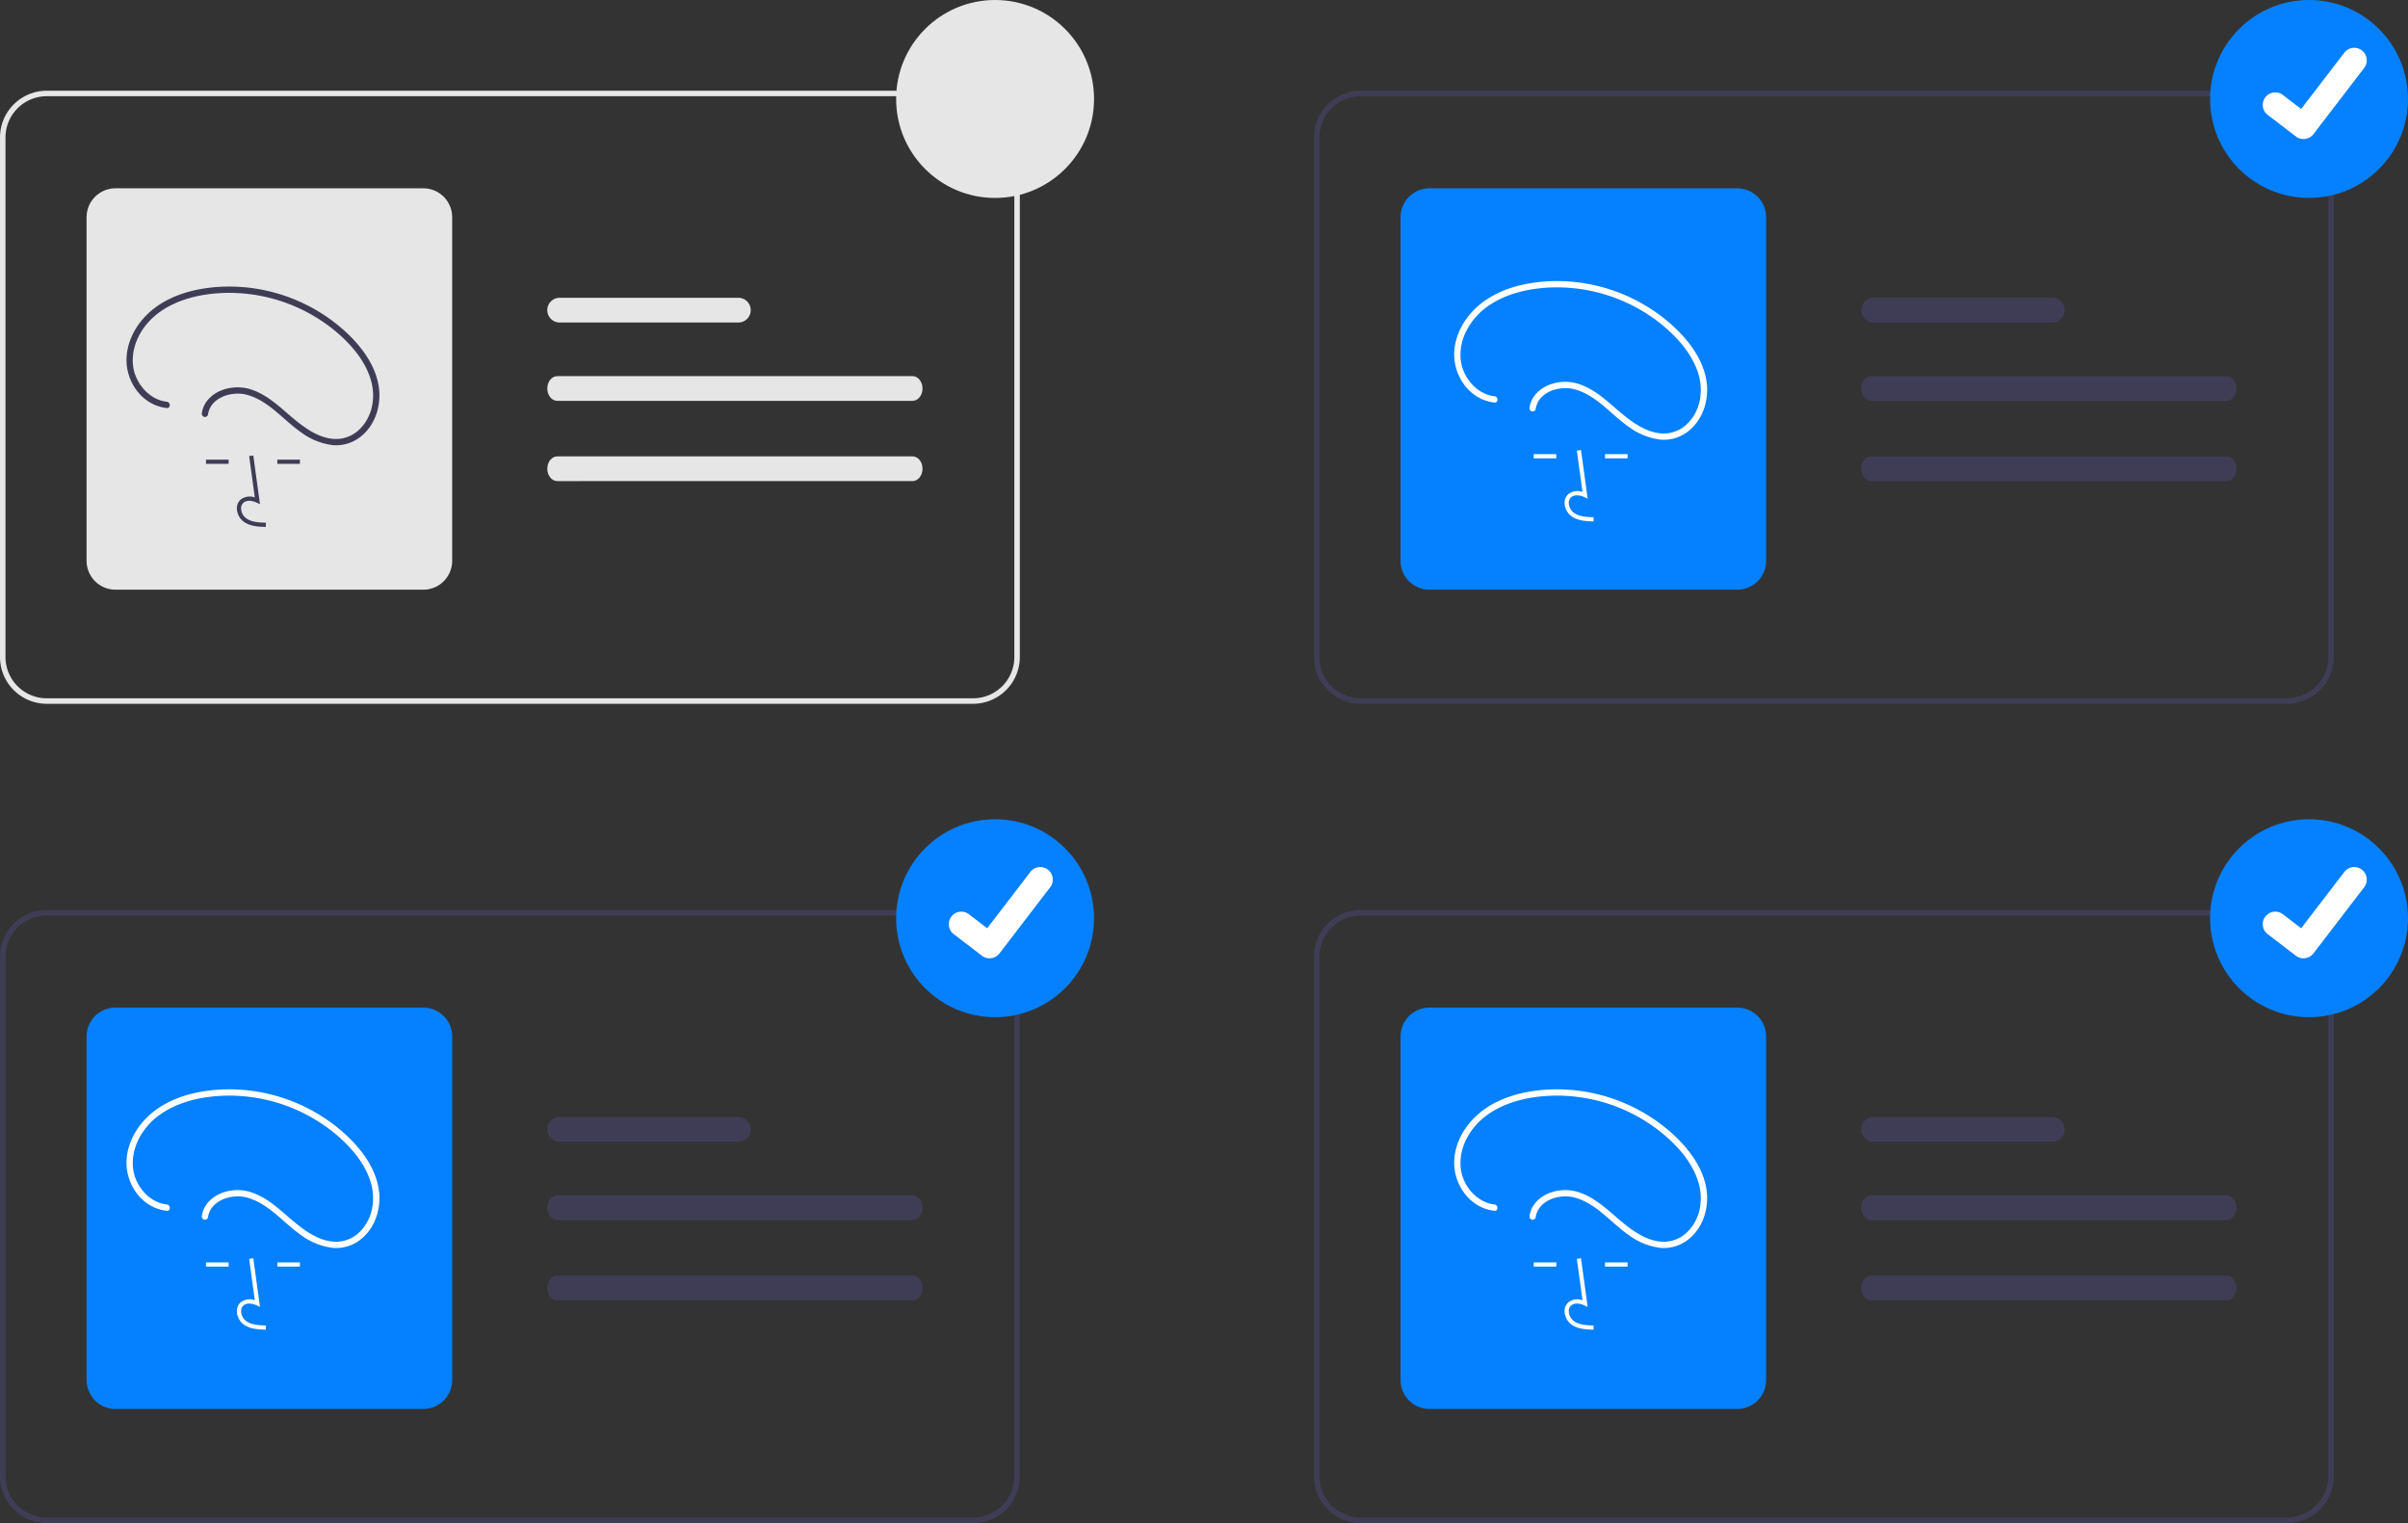 <svg xmlns="http://www.w3.org/2000/svg" data-name="Layer 1" width="876" height="554" viewBox="0 0 876 554" xmlns:xlink="http://www.w3.org/1999/xlink"><rect x="0" y="0" width="876" height="554" fill="#333333" stroke="none"/><path d="M516,429H179a17.019,17.019,0,0,1-17-17V223a17.019,17.019,0,0,1,17-17H516a17.019,17.019,0,0,1,17,17V412A17.019,17.019,0,0,1,516,429ZM179,208a15.017,15.017,0,0,0-15,15V412a15.017,15.017,0,0,0,15,15H516a15.017,15.017,0,0,0,15-15V223a15.017,15.017,0,0,0-15-15Z" transform="translate(-162 -173)" fill="#e6e6e6"/><path d="M430.6,281.313h-65a4.5,4.5,0,1,0,0,9h65a4.5,4.5,0,0,0,0-9Z" transform="translate(-162 -173)" fill="#e6e6e6"/><path d="M493.96,309.813H364.741c-2.01,0-3.64,2.02-3.64,4.5s1.63,4.5,3.64,4.5H493.96c2.01,0,3.64-2.02,3.64-4.5S495.971,309.813,493.96,309.813Z" transform="translate(-162 -173)" fill="#e6e6e6"/><path d="M493.96,339H364.741c-2.01,0-3.64,2.02-3.64,4.5s1.63,4.5,3.64,4.5H493.96c2.01,0,3.64-2.02,3.64-4.5S495.971,339,493.96,339Z" transform="translate(-162 -173)" fill="#e6e6e6"/><path d="M316,387.5H204A10.512,10.512,0,0,1,193.5,377V252A10.512,10.512,0,0,1,204,241.5H316A10.512,10.512,0,0,1,326.5,252V377A10.512,10.512,0,0,1,316,387.5Z" transform="translate(-162 -173)" fill="#e6e6e6"/><circle cx="362" cy="36" r="36" fill="#e6e6e6"/><path d="M994,429H657a17.019,17.019,0,0,1-17-17V223a17.019,17.019,0,0,1,17-17H994a17.019,17.019,0,0,1,17,17V412A17.019,17.019,0,0,1,994,429ZM657,208a15.017,15.017,0,0,0-15,15V412a15.017,15.017,0,0,0,15,15H994a15.017,15.017,0,0,0,15-15V223a15.017,15.017,0,0,0-15-15Z" transform="translate(-162 -173)" fill="#3f3d56"/><path d="M908.6,281.313h-65a4.5,4.5,0,0,0,0,9h65a4.5,4.5,0,0,0,0-9Z" transform="translate(-162 -173)" fill="#3f3d56"/><path d="M971.96,309.813H842.741c-2.01,0-3.64,2.02-3.64,4.5s1.63,4.5,3.64,4.5H971.96c2.01,0,3.64-2.02,3.64-4.5S973.971,309.813,971.96,309.813Z" transform="translate(-162 -173)" fill="#3f3d56"/><path d="M971.96,339H842.741c-2.01,0-3.64,2.02-3.64,4.5s1.63,4.5,3.64,4.5H971.96c2.01,0,3.64-2.02,3.64-4.5S973.971,339,971.96,339Z" transform="translate(-162 -173)" fill="#3f3d56"/><path d="M794,387.5H682A10.512,10.512,0,0,1,671.5,377V252A10.512,10.512,0,0,1,682,241.5H794A10.512,10.512,0,0,1,804.5,252V377A10.512,10.512,0,0,1,794,387.5Z" transform="translate(-162 -173)" fill="#0580fe"/><circle cx="840" cy="36" r="36" fill="#0580fe"/><path d="M999.976,223.573a4.525,4.525,0,0,1-2.723-.904l-.049-.037-10.254-7.85a4.555,4.555,0,1,1,5.541-7.232l6.641,5.093,15.695-20.468a4.555,4.555,0,0,1,6.387-.843l-.098.132.1-.131a4.561,4.561,0,0,1,.843,6.387l-18.461,24.076A4.557,4.557,0,0,1,999.976,223.573Z" transform="translate(-162 -173)" fill="#fff"/><path d="M516,727H179a17.019,17.019,0,0,1-17-17V521a17.019,17.019,0,0,1,17-17H516a17.019,17.019,0,0,1,17,17V710A17.019,17.019,0,0,1,516,727ZM179,506a15.017,15.017,0,0,0-15,15V710a15.017,15.017,0,0,0,15,15H516a15.017,15.017,0,0,0,15-15V521a15.017,15.017,0,0,0-15-15Z" transform="translate(-162 -173)" fill="#3f3d56"/><path d="M430.6,579.313h-65a4.5,4.5,0,1,0,0,9h65a4.5,4.5,0,0,0,0-9Z" transform="translate(-162 -173)" fill="#3f3d56"/><path d="M493.96,607.813H364.741c-2.01,0-3.64,2.02-3.64,4.5s1.63,4.5,3.64,4.5H493.96c2.01,0,3.64-2.02,3.64-4.5S495.971,607.813,493.96,607.813Z" transform="translate(-162 -173)" fill="#3f3d56"/><path d="M493.96,637H364.741c-2.01,0-3.64,2.02-3.64,4.5s1.63,4.5,3.64,4.5H493.96c2.01,0,3.64-2.02,3.64-4.5S495.971,637,493.96,637Z" transform="translate(-162 -173)" fill="#3f3d56"/><path d="M316,685.5H204A10.512,10.512,0,0,1,193.5,675V550A10.512,10.512,0,0,1,204,539.5H316A10.512,10.512,0,0,1,326.5,550V675A10.512,10.512,0,0,1,316,685.5Z" transform="translate(-162 -173)" fill="#0580fe"/><circle cx="362" cy="334" r="36" fill="#0580fe"/><path d="M521.976,521.573a4.525,4.525,0,0,1-2.723-.904l-.049-.037-10.254-7.85a4.555,4.555,0,1,1,5.541-7.232l6.641,5.093,15.695-20.468a4.555,4.555,0,0,1,6.387-.843l-.098.132.1-.131a4.561,4.561,0,0,1,.843,6.387l-18.461,24.076A4.557,4.557,0,0,1,521.976,521.573Z" transform="translate(-162 -173)" fill="#fff"/><path d="M994,727H657a17.019,17.019,0,0,1-17-17V521a17.019,17.019,0,0,1,17-17H994a17.019,17.019,0,0,1,17,17V710A17.019,17.019,0,0,1,994,727ZM657,506a15.017,15.017,0,0,0-15,15V710a15.017,15.017,0,0,0,15,15H994a15.017,15.017,0,0,0,15-15V521a15.017,15.017,0,0,0-15-15Z" transform="translate(-162 -173)" fill="#3f3d56"/><path d="M908.6,579.313h-65a4.5,4.5,0,0,0,0,9h65a4.5,4.5,0,0,0,0-9Z" transform="translate(-162 -173)" fill="#3f3d56"/><path d="M971.96,607.813H842.741c-2.01,0-3.64,2.02-3.64,4.5s1.63,4.5,3.64,4.5H971.96c2.01,0,3.64-2.02,3.64-4.5S973.971,607.813,971.96,607.813Z" transform="translate(-162 -173)" fill="#3f3d56"/><path d="M971.96,637H842.741c-2.01,0-3.64,2.02-3.64,4.5s1.63,4.5,3.64,4.5H971.96c2.01,0,3.64-2.02,3.64-4.5S973.971,637,971.96,637Z" transform="translate(-162 -173)" fill="#3f3d56"/><path d="M794,685.5H682A10.512,10.512,0,0,1,671.5,675V550A10.512,10.512,0,0,1,682,539.5H794A10.512,10.512,0,0,1,804.5,550V675A10.512,10.512,0,0,1,794,685.5Z" transform="translate(-162 -173)" fill="#0580fe"/><circle cx="840" cy="334" r="36" fill="#0580fe"/><path d="M999.976,521.573a4.525,4.525,0,0,1-2.723-.904l-.049-.037-10.254-7.85a4.555,4.555,0,1,1,5.541-7.232l6.641,5.093,15.695-20.468a4.555,4.555,0,0,1,6.387-.843l-.098.132.1-.131a4.561,4.561,0,0,1,.843,6.387l-18.461,24.076A4.557,4.557,0,0,1,999.976,521.573Z" transform="translate(-162 -173)" fill="#fff"/><path d="M741.703,362.663c-2.522-.07-5.661-.159-8.078-1.924a6.204,6.204,0,0,1-2.441-4.633,4.173,4.173,0,0,1,1.419-3.427,5.385,5.385,0,0,1,5.094-.733l-2.059-15.048,1.512-.207,2.421,17.69-1.262-.579c-1.463-.671-3.472-1.012-4.721.042a2.68,2.68,0,0,0-.879,2.208,4.689,4.689,0,0,0,1.816,3.454c1.881,1.374,4.383,1.552,7.221,1.631Z" transform="translate(-162 -173)" fill="#fff"/><rect x="557.946" y="165.196" width="8.217" height="1.526" fill="#fff"/><rect x="583.882" y="165.196" width="8.217" height="1.526" fill="#fff"/><path d="M705.67,317.128c-6.617-.755-11.742-7.095-12.305-13.527-.67-7.653,3.787-14.921,9.902-19.216,6.394-4.491,14.361-6.366,22.069-6.779a60.652,60.652,0,0,1,41.459,13.665c5.776,4.797,11.17,10.908,13.214,18.288,1.776,6.41.331,13.672-4.825,18.161a12.187,12.187,0,0,1-9.352,2.879c-4-.415-7.691-2.519-10.886-4.842-6.215-4.519-11.317-10.813-18.888-13.175-5.552-1.731-12.756-.207-16.149,4.813a9.138,9.138,0,0,0-1.459,3.828,1.185,1.185,0,0,0,.799,1.408,1.151,1.151,0,0,0,1.408-.799c.891-6.323,8.666-8.683,14.122-7.239,7.955,2.106,13.296,9.204,19.822,13.715a24.088,24.088,0,0,0,11.544,4.608,14.334,14.334,0,0,0,10.072-3.094c5.576-4.403,7.708-11.976,6.475-18.794-1.428-7.896-6.742-14.663-12.573-19.902a62.893,62.893,0,0,0-42.981-15.878c-8.066.185-16.482,1.85-23.431,6.114-6.74,4.135-11.95,11.053-12.631,19.095-.599,7.078,3.198,14.482,9.717,17.583a15.217,15.217,0,0,0,4.876,1.376c1.461.167,1.449-2.123,0-2.288Z" transform="translate(-162 -173)" fill="#fff"/><path d="M741.703,656.663c-2.522-.07-5.661-.159-8.078-1.924a6.204,6.204,0,0,1-2.441-4.633,4.173,4.173,0,0,1,1.419-3.427,5.385,5.385,0,0,1,5.094-.733l-2.059-15.048,1.512-.207,2.421,17.69-1.262-.579c-1.463-.671-3.472-1.012-4.721.042a2.68,2.68,0,0,0-.879,2.208,4.689,4.689,0,0,0,1.816,3.454c1.881,1.374,4.383,1.552,7.221,1.631Z" transform="translate(-162 -173)" fill="#fff"/><rect x="557.946" y="459.196" width="8.217" height="1.526" fill="#fff"/><rect x="583.882" y="459.196" width="8.217" height="1.526" fill="#fff"/><path d="M705.67,611.128c-6.617-.755-11.742-7.095-12.305-13.527-.67-7.653,3.787-14.921,9.902-19.216,6.394-4.491,14.361-6.366,22.069-6.779a60.652,60.652,0,0,1,41.459,13.665c5.776,4.797,11.17,10.908,13.214,18.288,1.776,6.41.331,13.672-4.825,18.161a12.187,12.187,0,0,1-9.352,2.879c-4-.415-7.691-2.519-10.886-4.842-6.215-4.519-11.317-10.813-18.888-13.175-5.552-1.731-12.756-.207-16.149,4.813a9.138,9.138,0,0,0-1.459,3.828,1.185,1.185,0,0,0,.799,1.408,1.151,1.151,0,0,0,1.408-.799c.891-6.323,8.666-8.683,14.122-7.239,7.955,2.106,13.296,9.204,19.822,13.715a24.088,24.088,0,0,0,11.544,4.608,14.334,14.334,0,0,0,10.072-3.094c5.576-4.403,7.708-11.976,6.475-18.794-1.428-7.896-6.742-14.663-12.573-19.902a62.893,62.893,0,0,0-42.981-15.878c-8.066.185-16.482,1.85-23.431,6.114-6.74,4.135-11.95,11.053-12.631,19.095-.599,7.078,3.198,14.482,9.717,17.583a15.217,15.217,0,0,0,4.876,1.376c1.461.167,1.449-2.123,0-2.288Z" transform="translate(-162 -173)" fill="#fff"/><path d="M258.703,656.663c-2.522-.07-5.661-.159-8.078-1.924a6.204,6.204,0,0,1-2.441-4.633,4.173,4.173,0,0,1,1.419-3.427,5.385,5.385,0,0,1,5.094-.733l-2.059-15.048,1.512-.207,2.421,17.69-1.262-.579c-1.463-.671-3.472-1.012-4.721.042a2.68,2.68,0,0,0-.879,2.208,4.689,4.689,0,0,0,1.816,3.454c1.881,1.374,4.383,1.552,7.221,1.631Z" transform="translate(-162 -173)" fill="#fff"/><rect x="74.946" y="459.196" width="8.217" height="1.526" fill="#fff"/><rect x="100.882" y="459.196" width="8.217" height="1.526" fill="#fff"/><path d="M222.67,611.128c-6.617-.755-11.742-7.095-12.305-13.527-.67-7.653,3.787-14.921,9.902-19.216,6.394-4.491,14.361-6.366,22.069-6.779a60.652,60.652,0,0,1,41.459,13.665c5.776,4.797,11.17,10.908,13.214,18.288,1.776,6.41.331,13.672-4.825,18.161a12.187,12.187,0,0,1-9.352,2.879c-4-.415-7.691-2.519-10.886-4.842-6.215-4.519-11.317-10.813-18.888-13.175-5.552-1.731-12.756-.207-16.149,4.813a9.138,9.138,0,0,0-1.459,3.828,1.185,1.185,0,0,0,.799,1.408,1.151,1.151,0,0,0,1.408-.799c.891-6.323,8.666-8.683,14.122-7.239,7.955,2.106,13.296,9.204,19.822,13.715a24.088,24.088,0,0,0,11.544,4.608,14.334,14.334,0,0,0,10.072-3.094c5.576-4.403,7.708-11.976,6.475-18.794-1.428-7.896-6.742-14.663-12.573-19.902a62.893,62.893,0,0,0-42.981-15.878c-8.066.185-16.482,1.85-23.431,6.114-6.74,4.135-11.95,11.053-12.631,19.095-.599,7.078,3.198,14.482,9.717,17.583a15.217,15.217,0,0,0,4.876,1.376c1.461.167,1.449-2.123,0-2.288Z" transform="translate(-162 -173)" fill="#fff"/><path d="M258.703,364.663c-2.522-.07-5.661-.159-8.078-1.924a6.204,6.204,0,0,1-2.441-4.633,4.173,4.173,0,0,1,1.419-3.427,5.385,5.385,0,0,1,5.094-.733l-2.059-15.048,1.512-.207,2.421,17.69-1.262-.579c-1.463-.671-3.472-1.012-4.721.042a2.68,2.68,0,0,0-.879,2.208,4.689,4.689,0,0,0,1.816,3.454c1.881,1.374,4.383,1.552,7.221,1.631Z" transform="translate(-162 -173)" fill="#3f3d56"/><rect x="74.946" y="167.196" width="8.217" height="1.526" fill="#3f3d56"/><rect x="100.882" y="167.196" width="8.217" height="1.526" fill="#3f3d56"/><path d="M222.67,319.128c-6.617-.755-11.742-7.095-12.305-13.527-.67-7.653,3.787-14.921,9.902-19.216,6.394-4.491,14.361-6.366,22.069-6.779a60.652,60.652,0,0,1,41.459,13.665c5.776,4.797,11.17,10.908,13.214,18.288,1.776,6.41.331,13.672-4.825,18.161a12.187,12.187,0,0,1-9.352,2.879c-4-.415-7.691-2.519-10.886-4.842-6.215-4.519-11.317-10.813-18.888-13.175-5.552-1.731-12.756-.207-16.149,4.813a9.138,9.138,0,0,0-1.459,3.828,1.185,1.185,0,0,0,.799,1.408,1.151,1.151,0,0,0,1.408-.799c.891-6.323,8.666-8.683,14.122-7.239,7.955,2.106,13.296,9.204,19.822,13.715a24.088,24.088,0,0,0,11.544,4.608,14.334,14.334,0,0,0,10.072-3.094c5.576-4.403,7.708-11.976,6.475-18.794-1.428-7.896-6.742-14.663-12.573-19.902a62.893,62.893,0,0,0-42.981-15.878c-8.066.185-16.482,1.85-23.431,6.114-6.74,4.135-11.95,11.053-12.631,19.095-.599,7.078,3.198,14.482,9.717,17.583a15.217,15.217,0,0,0,4.876,1.376c1.461.167,1.449-2.123,0-2.288Z" transform="translate(-162 -173)" fill="#3f3d56"/></svg>
